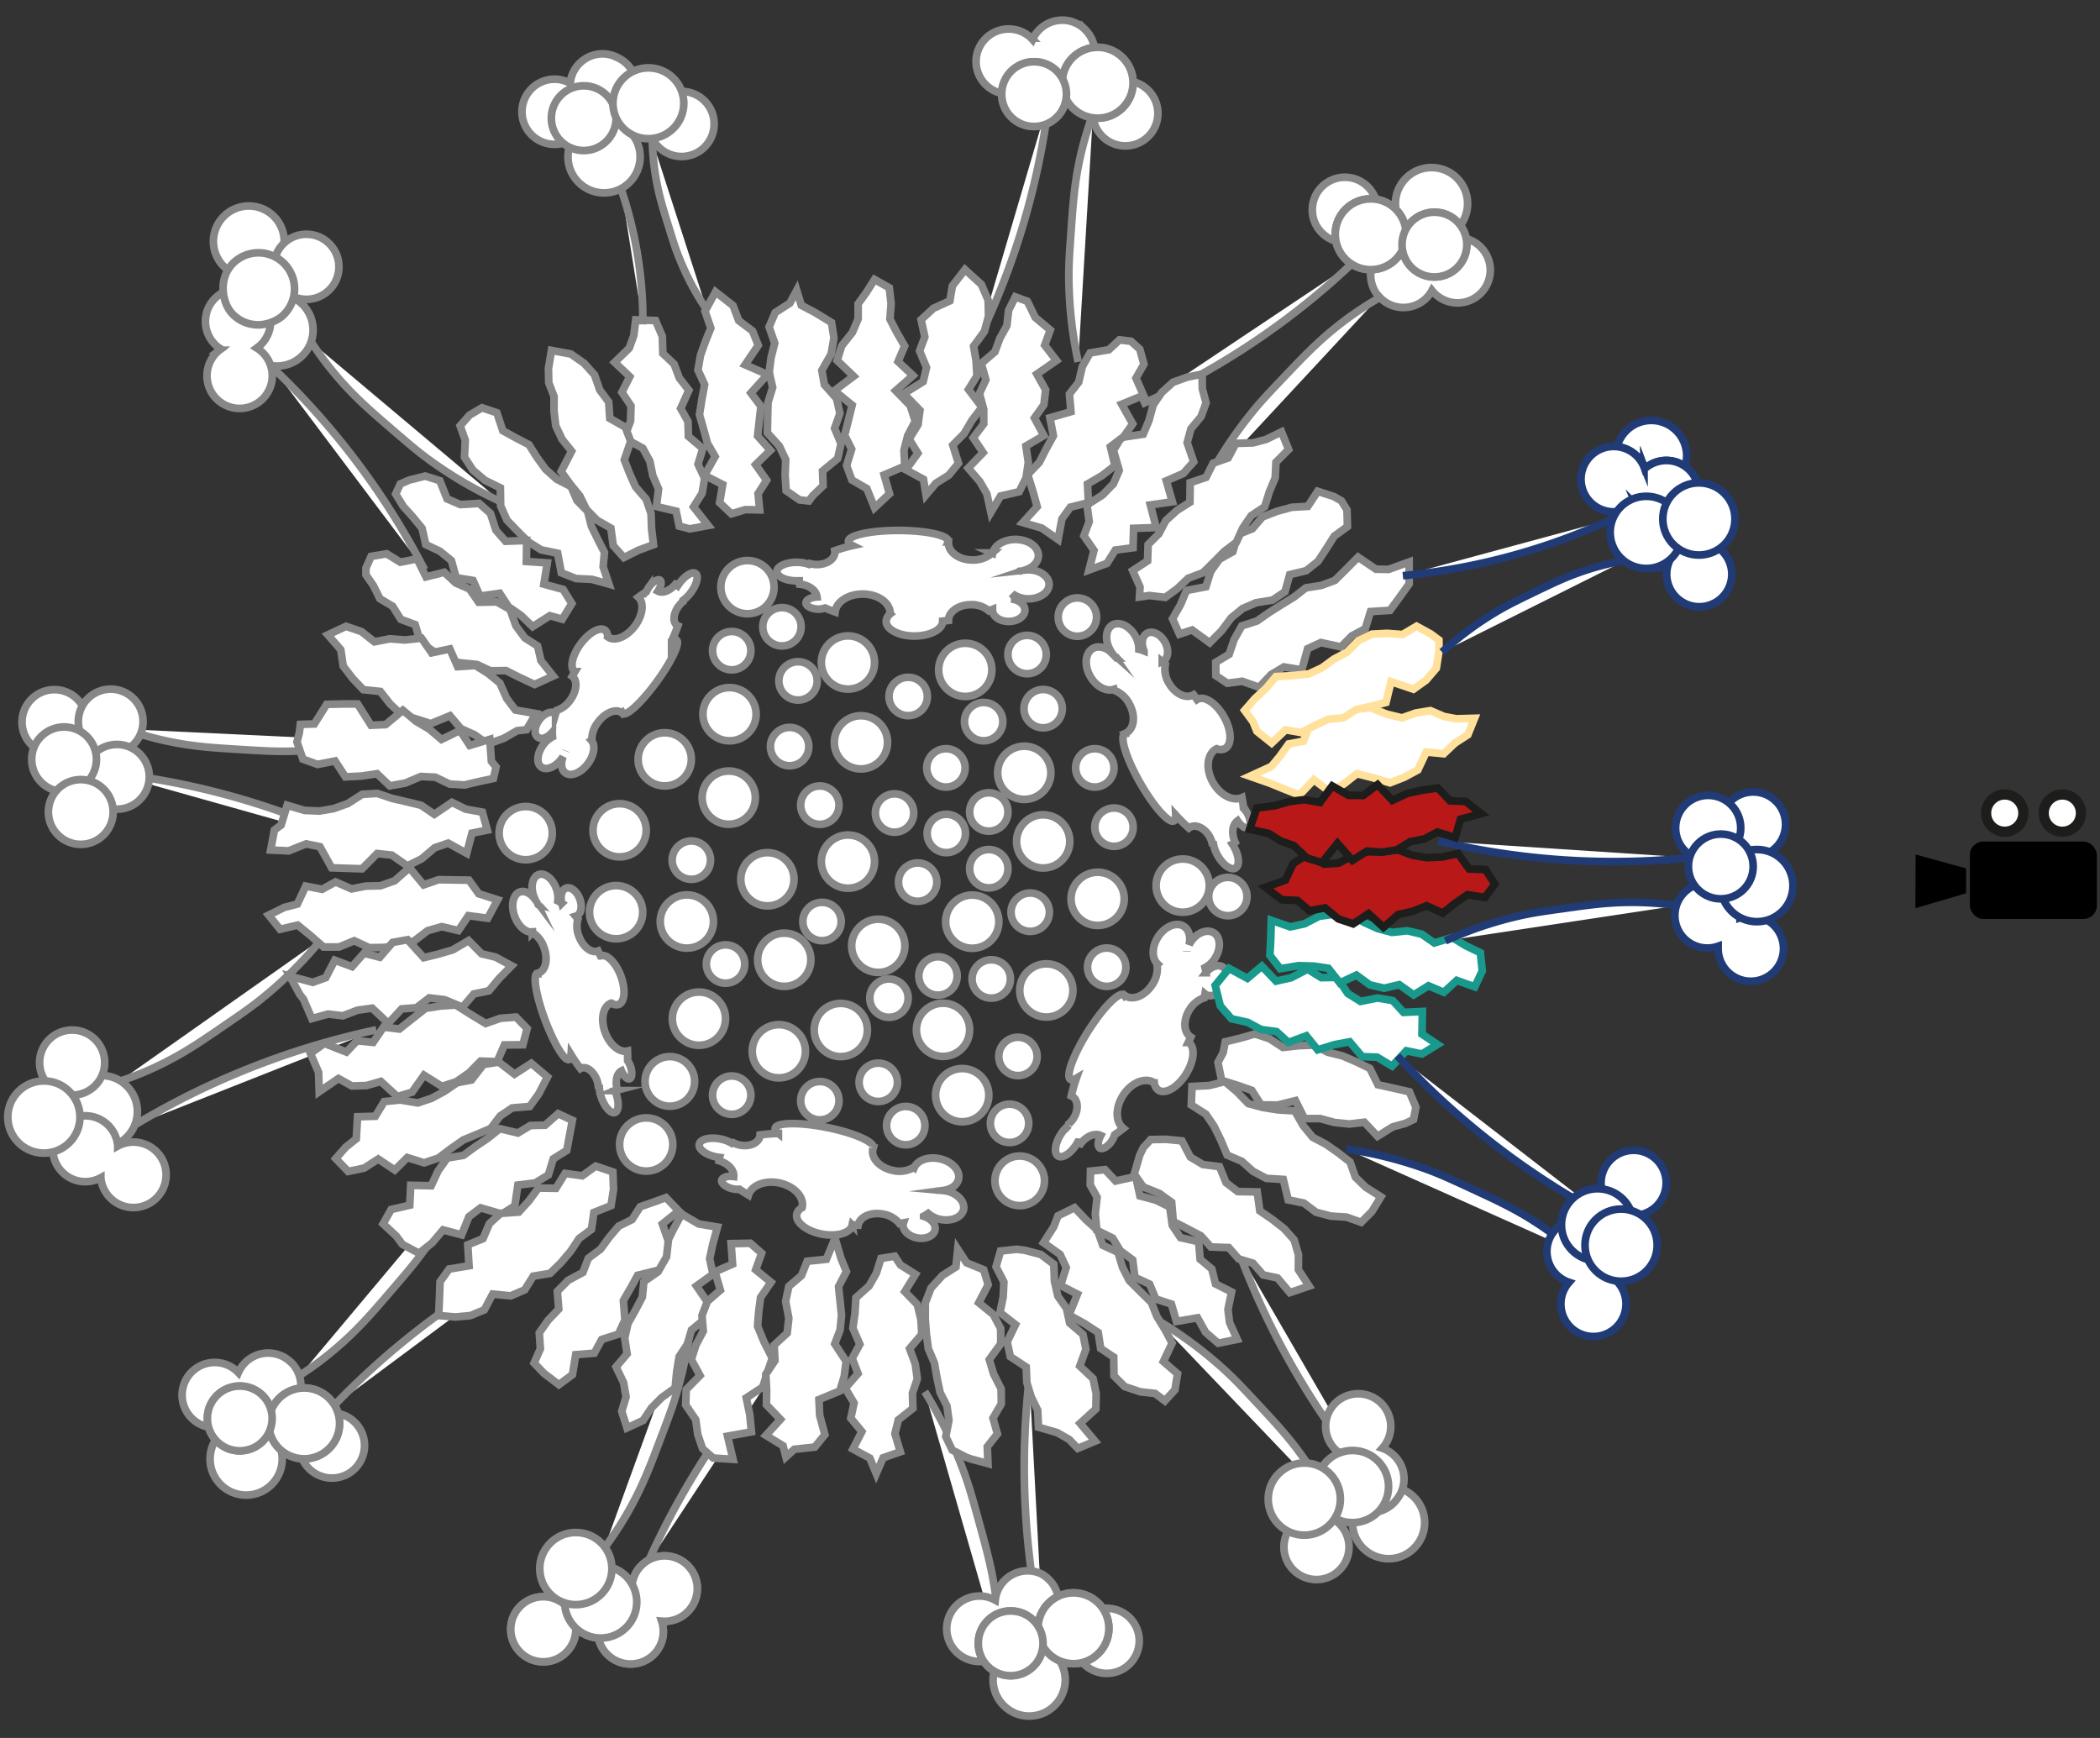 <svg xmlns="http://www.w3.org/2000/svg" viewBox="0 0 822.05 680.31"><rect x="0" y="0" width="822.05" height="680.31" fill="#333333" stroke="none"/><defs><style>.cls-1,.cls-2,.cls-6,.cls-9{fill:#fff;}.cls-1,.cls-3{stroke:#878787;}.cls-1,.cls-3,.cls-4,.cls-5,.cls-6,.cls-8,.cls-9{stroke-miterlimit:10;}.cls-1,.cls-3,.cls-4,.cls-5,.cls-6,.cls-8{stroke-width:3px;}.cls-3,.cls-4,.cls-5,.cls-8{fill:none;}.cls-4{stroke:#19998b;}.cls-5{stroke:#ffe19c;}.cls-6{stroke:#213b77;}.cls-7{fill:#b91818;}.cls-8,.cls-9{stroke:#1d1d1b;}.cls-9{stroke-width:4px;}</style></defs><title>Visible Parts + Gap</title><g id="Visible_Parts_Gap_Artboard_Layer" data-name="Visible Parts + Gap Artboard/Layer"><path class="cls-1" d="M130.54,550.42q3.63-3.78,7.47-7.52a307.21,307.21,0,0,1,74.45-53.41"/><path class="cls-1" d="M117.47,538.29A133.25,133.25,0,0,0,134,525.63c7.18-6.43,12.22-12.31,19.51-20.8,5.49-6.4,8.25-9.61,11.58-14.11a168.09,168.09,0,0,0,17.65-30.26"/><circle class="cls-1" cx="129.94" cy="565.86" r="12.75" transform="translate(-371.39 273.03) rotate(-46.78)"/><path class="cls-1" d="M113.71,533.11a12.73,12.73,0,0,0-20.41,4.2c-.17-.18-.33-.37-.52-.54a12.77,12.77,0,1,0,3,14.38c.17.18.33.37.52.55a12.75,12.75,0,0,0,17.46-18.59Z"/><circle class="cls-1" cx="96.35" cy="571.12" r="14.13"/><circle class="cls-1" cx="119.06" cy="557.18" r="13.87"/><circle class="cls-1" cx="93.86" cy="555.24" r="12.68"/><circle class="cls-1" cx="119.06" cy="557.18" r="13.87"/><circle class="cls-1" cx="93.86" cy="555.24" r="12.68"/><path class="cls-1" d="M253,613q2.13-4.8,4.45-9.62a307.45,307.45,0,0,1,51.69-75.66"/><path class="cls-1" d="M236.54,606a134.74,134.74,0,0,0,11.16-17.53c4.54-8.51,7.27-15.75,11.22-26.23,3-7.89,4.47-11.85,6.05-17.22a168,168,0,0,0,6.24-34.46"/><circle class="cls-1" cx="212.69" cy="637.8" r="12.75" transform="translate(-429.89 835.59) rotate(-88.67)"/><path class="cls-1" d="M246.63,651.34A12.71,12.71,0,0,0,259,634.59l.75.06A12.81,12.81,0,1,0,248,625.91l-.75-.06a12.75,12.75,0,1,0-.6,25.49Z"/><circle class="cls-1" cx="235.14" cy="627.08" r="14.13"/><circle class="cls-1" cx="212.69" cy="637.8" r="12.75" transform="translate(-429.89 835.59) rotate(-88.67)"/><path class="cls-1" d="M246.63,651.34A12.71,12.71,0,0,0,259,634.59l.75.06A12.81,12.81,0,1,0,248,625.91l-.75-.06a12.75,12.75,0,1,0-.6,25.49Z"/><circle class="cls-1" cx="235.14" cy="627.08" r="14.13"/><circle class="cls-1" cx="225.41" cy="614.01" r="14.13"/><path class="cls-1" d="M408.35,641.24q-1.14-5.12-2.13-10.38a307.12,307.12,0,0,1-3.28-91.57"/><path class="cls-1" d="M391,645.4a140.85,140.85,0,0,0-1.34-21.46c-1.38-9.87-3.5-17.57-6.57-28.71-2.31-8.38-3.47-12.6-5.4-18A171.93,171.93,0,0,0,362,544.74"/><circle class="cls-1" cx="433.23" cy="642.31" r="12.75" transform="translate(-332.74 758.67) rotate(-64.64)"/><path class="cls-1" d="M407.74,616.12a12.73,12.73,0,0,0-18.14,10.26c-.22-.12-.43-.25-.66-.36a12.81,12.81,0,1,0,7.21,12.78c.22.12.44.25.67.36a12.75,12.75,0,0,0,10.92-23Z"/><circle class="cls-1" cx="402.87" cy="657.62" r="14.13"/><circle class="cls-1" cx="420.21" cy="637.38" r="13.87"/><circle class="cls-1" cx="395.63" cy="643.27" r="12.68"/><circle class="cls-1" cx="420.21" cy="637.38" r="13.87"/><circle class="cls-1" cx="395.63" cy="643.27" r="12.68"/><path class="cls-1" d="M52.36,440.61q4.48-2.72,9.17-5.32a307.23,307.23,0,0,1,85.79-32.18"/><path class="cls-1" d="M46.7,423.31A129.55,129.55,0,0,0,65,415.67c8.21-4.19,14.32-8.39,23.15-14.46,6.65-4.56,10-6.86,14.18-10.21a161.73,161.73,0,0,0,23.8-23.67"/><circle class="cls-1" cx="39.66" cy="435.11" r="14.13"/><circle class="cls-1" cx="28.24" cy="415.94" r="12.75" transform="translate(-62.59 9.06) rotate(-8.7)"/><path class="cls-1" d="M20.82,451.72A12.7,12.7,0,0,0,39.47,461c0,.25,0,.5.08.75a12.81,12.81,0,1,0,6.55-13.13c0-.25,0-.5-.08-.76a12.75,12.75,0,1,0-25.2,3.86Z"/><circle class="cls-1" cx="17.18" cy="437.25" r="14.13"/><path class="cls-1" d="M42.68,302.51c3.39.36,6.8.79,10.25,1.28a295.66,295.66,0,0,1,85.17,25.57"/><path class="cls-1" d="M48.85,285.39A129.19,129.19,0,0,0,68,290.62c9,1.74,16.45,2.18,27.14,2.82,8.06.48,12.11.72,17.46.65A161.94,161.94,0,0,0,146,290"/><circle class="cls-1" cx="21.29" cy="282.63" r="12.68"/><circle class="cls-1" cx="43.33" cy="282.43" r="12.68"/><circle class="cls-1" cx="45.77" cy="304.08" r="12.68"/><circle class="cls-1" cx="25.08" cy="297.24" r="12.68"/><circle class="cls-1" cx="31.62" cy="317.84" r="12.68"/><path class="cls-1" d="M536.15,578.64q-3.35-4-6.62-8.28A307.4,307.4,0,0,1,485,490.3"/><path class="cls-1" d="M519.89,586.8a128.88,128.88,0,0,0-10.28-17c-5.36-7.49-10.42-12.91-17.73-20.75-5.5-5.89-8.27-8.86-12.2-12.5a161.73,161.73,0,0,0-26.95-20"/><circle class="cls-1" cx="543.56" cy="596.03" r="14.13"/><circle class="cls-1" cx="515.34" cy="605.52" r="12.75" transform="translate(-279.54 625.55) rotate(-51.04)"/><path class="cls-1" d="M546.79,586.9a12.73,12.73,0,0,0-5.7-20c.16-.18.34-.36.5-.56a12.75,12.75,0,1,0-17.93,1.9,12.56,12.56,0,0,0,3.81,2.11c-.17.18-.35.36-.51.56a12.75,12.75,0,1,0,19.83,16Z"/><circle class="cls-1" cx="529.43" cy="581.9" r="14.13"/><circle class="cls-1" cx="510.57" cy="586.8" r="14.13"/><path class="cls-1" d="M529.17,103.23q-3.72,3.51-7.64,7a296.21,296.21,0,0,1-74.8,48.07"/><path class="cls-1" d="M539.27,116.94a132.37,132.37,0,0,0-16.7,11.5c-7.32,5.92-12.56,11.41-20.12,19.35-5.69,6-8.56,9-12,13.22a166.6,166.6,0,0,0-18.9,28.79"/><circle class="cls-1" cx="526.45" cy="82.14" r="12.75" transform="translate(80.1 373.12) rotate(-41.97)"/><path class="cls-1" d="M539.87,116.13a12.76,12.76,0,0,0,18,1,12.51,12.51,0,0,0,2.68-3.43c.16.2.31.4.48.59a12.8,12.8,0,1,0-1.73-14.58c-.16-.2-.31-.4-.48-.59a12.75,12.75,0,0,0-19,17.06Z"/><circle class="cls-1" cx="560.37" cy="79.71" r="14.13"/><circle class="cls-1" cx="536.56" cy="91.7" r="13.87"/><circle class="cls-1" cx="561.51" cy="95.74" r="12.68"/><circle class="cls-1" cx="536.56" cy="91.7" r="13.87"/><circle class="cls-1" cx="561.51" cy="95.74" r="12.68"/><path class="cls-1" d="M410.8,38.26c-.41,3.38-.87,6.79-1.4,10.23a296.17,296.17,0,0,1-26.57,84.87"/><path class="cls-1" d="M427.84,44.63a130.39,130.39,0,0,0-5.46,19.1c-1.84,9-2.37,16.43-3.13,27.12-.57,8-.86,12.09-.85,17.45a161.74,161.74,0,0,0,3.66,33.37"/><circle class="cls-1" cx="440.53" cy="44.38" r="12.75" transform="translate(103.43 331.43) rotate(-46.17)"/><path class="cls-1" d="M424.65,11.46a12.71,12.71,0,0,0-20.45,4c-.17-.19-.34-.38-.52-.55a12.75,12.75,0,1,0,.37,18,12.57,12.57,0,0,0,2.42-3.61c.17.18.34.37.52.55a12.75,12.75,0,0,0,17.66-18.4Z"/><circle class="cls-1" cx="429.67" cy="32.39" r="13.87"/><circle class="cls-1" cx="404.79" cy="36.84" r="12.68"/><circle class="cls-1" cx="429.67" cy="32.39" r="13.87"/><circle class="cls-1" cx="404.79" cy="36.84" r="12.68"/><polygon class="cls-2" points="327.48 156 328.78 161.82 326.71 167.66 329.21 173.66 327.92 179.5 321.99 184.37 322.21 190.16 318.18 194.01 316.62 196.1 312.95 195.69 307.73 192.05 307.34 185.91 307.57 179.91 305.06 174.6 300.38 169.43 300.5 163.46 300.63 157.55 302.47 151.65 301.09 145.83 301.83 140.02 303.27 134.33 301.06 128 303.45 122.37 309.19 118.67 311.88 113.66 313.67 119.49 319.07 122.34 325.5 126.27 326.45 132.31 325.35 138.6 321.7 145.01 322.7 150.59 327.48 156"/><polygon class="cls-3" points="327.48 156 328.78 161.82 326.71 167.66 329.21 173.66 327.92 179.5 321.99 184.37 322.21 190.16 318.18 194.01 316.62 196.1 312.95 195.69 307.73 192.05 307.34 185.91 307.57 179.91 305.06 174.6 300.38 169.43 300.5 163.46 300.63 157.55 302.47 151.65 301.09 145.83 301.83 140.02 303.27 134.33 301.06 128 303.45 122.37 309.19 118.67 311.88 113.66 313.67 119.49 319.07 122.34 325.5 126.27 326.45 132.31 325.35 138.6 321.7 145.01 322.7 150.59 327.48 156"/><polygon class="cls-2" points="297.86 159.01 297.2 164.88 296.56 170.65 301.55 176.27 295.79 181.9 300.1 187.98 296.75 193.23 297.37 199.59 291.75 199.49 286.31 201.13 281.69 196.77 282.89 189.69 275.8 186.05 279.93 178.72 276.95 173.54 275.41 167.94 273.8 162.3 274.75 156.35 275.83 150.53 273.21 144.87 274.2 139.11 276.17 133.59 278.25 128.43 275.97 121.81 280.1 114.25 286.97 119.64 289.17 125.49 294.58 129.55 296.82 135.18 291.66 142.78 300.45 146.61 293.94 153.83 297.86 159.01"/><polygon class="cls-3" points="297.86 159.01 297.2 164.88 296.56 170.65 301.55 176.27 295.79 181.9 300.1 187.98 296.75 193.23 297.37 199.59 291.75 199.49 286.31 201.13 281.69 196.77 282.89 189.69 275.8 186.05 279.93 178.72 276.95 173.54 275.41 167.94 273.8 162.3 274.75 156.35 275.83 150.53 273.21 144.87 274.2 139.11 276.17 133.59 278.25 128.43 275.97 121.81 280.1 114.25 286.97 119.64 289.17 125.49 294.58 129.55 296.82 135.18 291.66 142.78 300.45 146.61 293.94 153.83 297.86 159.01"/><polygon class="cls-2" points="269.31 164.99 269.48 170.81 275.13 175.56 273.24 181.71 275.82 187.25 274.85 193.07 271.48 198.41 277.22 205.7 269.97 207.02 265.9 205.96 264.66 200.09 256.96 198.28 257.79 191.39 255.54 186.18 254.4 180.55 251.63 175.46 244.31 171.44 246.84 164.8 247 158.9 243.45 153.56 246.52 147.46 240.62 141.82 246.31 136.29 248.09 131.38 248.86 125.2 256.61 125.47 259.27 131.66 259.47 138.36 263.88 142.53 265.91 147.96 269.66 152.79 266.45 159.88 269.31 164.99"/><polygon class="cls-3" points="269.31 164.99 269.48 170.81 275.13 175.56 273.24 181.71 275.82 187.25 274.85 193.07 271.48 198.41 277.22 205.7 269.97 207.02 265.9 205.96 264.66 200.09 256.96 198.28 257.79 191.39 255.54 186.18 254.4 180.55 251.63 175.46 244.31 171.44 246.84 164.8 247 158.9 243.45 153.56 246.52 147.46 240.62 141.82 246.31 136.29 248.09 131.38 248.86 125.2 256.61 125.47 259.27 131.66 259.47 138.36 263.88 142.53 265.91 147.96 269.66 152.79 266.45 159.88 269.31 164.99"/><polygon class="cls-2" points="246.88 172.75 244.38 180.04 246.45 185.33 248.77 190.56 252.96 195.42 254.85 201.04 255.06 206.97 255.8 213.21 249.88 215.41 244.21 218.25 240.05 213.57 239.13 206.76 233.72 203.65 229.54 199.39 226.97 194.13 223.19 189.47 219.66 184.58 223.77 176.62 220.01 171.93 217.55 166.68 216.87 160.93 216.88 155.19 214.81 149.8 214.69 144.24 215.88 137.17 223.43 138.57 228.67 142.21 232.73 146.76 234.76 152.63 238.27 157.35 238.71 163.77 244.79 167.22 246.88 172.75"/><polygon class="cls-3" points="246.88 172.75 244.38 180.04 246.45 185.33 248.77 190.56 252.96 195.42 254.85 201.04 255.06 206.97 255.8 213.21 249.88 215.41 244.21 218.25 240.05 213.57 239.13 206.76 233.72 203.65 229.54 199.39 226.97 194.13 223.19 189.47 219.66 184.58 223.77 176.62 220.01 171.93 217.55 166.68 216.87 160.93 216.88 155.19 214.81 149.8 214.69 144.24 215.88 137.17 223.43 138.57 228.67 142.21 232.73 146.76 234.76 152.63 238.27 157.35 238.71 163.77 244.79 167.22 246.88 172.75"/><polygon class="cls-2" points="217.89 187.55 223.53 190.47 225.89 195.93 230.03 200.15 231.51 206 234.01 211.14 236.62 216.23 236.09 221.85 238.36 228.64 231.66 226.78 225.43 226.47 219.72 224.21 218.3 216.58 211.8 215.22 206.71 212.03 202.54 207.84 198.43 203.59 195.98 198.02 195.87 190.97 189.88 188.04 185.11 184.02 181.81 178.95 182.13 172.37 180.12 166.68 183.83 162.46 188.69 159.62 194.5 161.59 196.82 168.59 201.81 171.34 207.06 174.06 210.2 179.05 213.59 183.7 217.89 187.55"/><polygon class="cls-3" points="217.89 187.55 223.53 190.47 225.89 195.93 230.03 200.15 231.51 206 234.01 211.14 236.62 216.23 236.09 221.85 238.36 228.64 231.66 226.78 225.43 226.47 219.72 224.21 218.3 216.58 211.8 215.22 206.71 212.03 202.54 207.84 198.43 203.59 195.98 198.02 195.87 190.97 189.88 188.04 185.11 184.02 181.81 178.95 182.13 172.37 180.12 166.68 183.83 162.46 188.69 159.62 194.5 161.59 196.82 168.59 201.81 171.34 207.06 174.06 210.2 179.05 213.59 183.7 217.89 187.55"/><polygon class="cls-2" points="194.12 207.54 197.92 211.87 206.18 211.58 206.06 219.79 214.24 220.35 212.91 228.68 220.44 230.72 223.86 236.25 220.1 242.38 215.25 241.02 208.51 245.29 203.87 240.84 199.07 237.52 195.6 232.23 187.9 233.34 185.18 227.22 178.57 226.15 176.7 219.44 172.25 215.81 166.67 213.16 165.21 206.78 161.64 202.42 157.84 198.19 154.89 193.37 156.71 189.42 160.21 187.91 166.44 186.35 172.17 188.16 174.99 195.26 180.23 197.51 187.54 197.04 191.97 200.95 194.12 207.54"/><polygon class="cls-3" points="194.12 207.54 197.92 211.87 206.18 211.58 206.06 219.79 214.24 220.35 212.91 228.68 220.44 230.72 223.86 236.25 220.1 242.38 215.25 241.02 208.51 245.29 203.87 240.84 199.07 237.52 195.6 232.23 187.9 233.34 185.18 227.22 178.57 226.15 176.7 219.44 172.25 215.81 166.67 213.16 165.21 206.78 161.64 202.42 157.84 198.19 154.89 193.37 156.71 189.42 160.21 187.91 166.44 186.35 172.17 188.16 174.99 195.26 180.23 197.51 187.54 197.04 191.97 200.95 194.12 207.54"/><polygon class="cls-2" points="183.76 230.54 187.38 235.74 194.45 235.6 199.65 238.54 201.97 245.01 205.44 249.69 210.44 252.87 211.74 258.56 216.53 264.63 209.26 267.94 203.31 265.14 198.05 262.5 192 262.58 186.73 260.11 180.6 259.51 174.51 258.45 169.68 254.92 164.72 251.69 162.5 244.5 156.9 242.44 153.69 237.31 148.71 234.36 146.14 229.19 143.24 224.99 143.26 222.33 145.28 217.78 151.36 216.78 156.68 220.06 163.26 218.77 166.77 225.81 173.92 224.02 178.38 228.2 183.76 230.54"/><polygon class="cls-3" points="183.76 230.54 187.38 235.74 194.45 235.6 199.65 238.54 201.97 245.01 205.44 249.69 210.44 252.87 211.74 258.56 216.53 264.63 209.26 267.94 203.31 265.14 198.05 262.5 192 262.58 186.73 260.11 180.6 259.51 174.51 258.45 169.68 254.92 164.72 251.69 162.5 244.5 156.9 242.44 153.69 237.31 148.71 234.36 146.14 229.19 143.24 224.99 143.26 222.33 145.28 217.78 151.36 216.78 156.68 220.06 163.26 218.77 166.77 225.81 173.92 224.02 178.38 228.2 183.76 230.54"/><polygon class="cls-2" points="176.08 254.03 179.15 260.96 186.06 260.49 191.08 263.62 195.67 267.38 198.34 273.4 201.76 277.93 209.79 279.34 206.12 285.63 202.46 286.02 197.25 288.99 190.96 291.28 185.74 287.6 180.4 285.21 176.13 280.17 168.65 283.27 163 281.44 157.2 279.77 152.74 275.59 148.88 270.67 142.22 269.97 138.03 265.57 134.35 260.74 133.4 254.32 128.34 248.51 135.45 245.17 141.49 247.23 146.57 251.23 152.61 250.05 158.5 250.51 164.98 249.8 168.97 255.53 176.08 254.03"/><polygon class="cls-3" points="176.08 254.03 179.15 260.96 186.06 260.49 191.08 263.62 195.67 267.38 198.34 273.4 201.76 277.93 209.79 279.34 206.12 285.63 202.46 286.02 197.25 288.99 190.96 291.28 185.74 287.6 180.4 285.21 176.13 280.17 168.65 283.27 163 281.44 157.2 279.77 152.74 275.59 148.88 270.67 142.22 269.97 138.03 265.57 134.35 260.74 133.4 254.32 128.34 248.51 135.45 245.17 141.49 247.23 146.57 251.23 152.61 250.05 158.5 250.51 164.98 249.8 168.97 255.53 176.08 254.03"/><polygon class="cls-2" points="157.7 278.04 162.86 282.35 168.07 285.43 172.83 289.45 180.06 285.94 183.89 291.78 191.73 289.41 192.36 298.01 194.19 300.22 193.15 304.73 187.51 305.93 181.87 307.27 176.06 306.93 170.41 304.23 164.76 303.95 158.68 306.52 152.59 307.62 147.58 302.87 141.42 303.79 135.21 304.1 131.16 297.88 124.32 299.23 118.56 297.15 116.25 290.39 117.16 286.91 117.58 283.56 123.05 283.38 127.87 275.71 133.96 275.57 139.98 275.57 145.24 283.89 150.96 283.64 157.7 278.04"/><polygon class="cls-3" points="157.7 278.04 162.86 282.35 168.07 285.43 172.83 289.45 180.06 285.94 183.89 291.78 191.73 289.41 192.36 298.01 194.19 300.22 193.15 304.73 187.51 305.93 181.87 307.27 176.06 306.93 170.41 304.23 164.76 303.95 158.68 306.52 152.59 307.62 147.58 302.87 141.42 303.79 135.21 304.1 131.16 297.88 124.32 299.23 118.56 297.15 116.25 290.39 117.16 286.91 117.58 283.56 123.05 283.38 127.87 275.71 133.96 275.57 139.98 275.57 145.24 283.89 150.96 283.64 157.7 278.04"/><polygon class="cls-2" points="147.66 310.57 153.48 312.53 159.21 313.86 164.86 315.23 170.02 318.76 176.93 314.08 182.33 316.75 188.82 317.91 190.75 324.92 184.75 326.13 182.69 334.02 175.43 330.04 170.17 331.85 165.06 336.18 159.46 338.96 153.39 334.73 147.66 334.11 141.74 340.08 135.8 339.9 129.82 339.7 125.24 331.43 119.82 330.33 113.01 333.06 105.95 332.73 107.4 324.92 110.05 322.95 112.41 315.21 119.23 317.24 125.07 317.47 130.64 316.52 136.17 314.53 141.78 310.93 147.66 310.57"/><polygon class="cls-3" points="147.66 310.57 153.48 312.53 159.21 313.86 164.86 315.23 170.02 318.76 176.93 314.08 182.33 316.75 188.82 317.91 190.75 324.92 184.75 326.13 182.69 334.02 175.43 330.04 170.17 331.85 165.06 336.18 159.46 338.96 153.39 334.73 147.66 334.11 141.74 340.08 135.8 339.9 129.82 339.7 125.24 331.43 119.82 330.33 113.01 333.06 105.95 332.73 107.4 324.92 110.05 322.95 112.41 315.21 119.23 317.24 125.07 317.47 130.64 316.52 136.17 314.53 141.78 310.93 147.66 310.57"/><polygon class="cls-2" points="148.88 346.74 154.5 344.76 160.29 339.66 165.84 346.37 171.73 344.35 177.55 344.45 183.58 344.53 187.41 349.86 194.79 352.21 190.93 359.43 183.36 358.44 179.43 364.26 172.9 362.72 167.37 364.32 162.14 368.32 156.38 369.95 150.5 370.86 144.56 370.97 138.66 368.25 132.67 370.71 126.65 370.69 121.36 366.07 116.53 362.13 109.62 363.74 105.17 358.22 111.31 355.19 116.4 353.88 119.69 346.86 126.1 348.11 131.35 345.22 137.63 347.95 143.2 346.85 148.88 346.74"/><polygon class="cls-3" points="148.88 346.74 154.5 344.76 160.29 339.66 165.84 346.37 171.73 344.35 177.55 344.45 183.58 344.53 187.41 349.86 194.79 352.21 190.93 359.43 183.36 358.44 179.43 364.26 172.9 362.72 167.37 364.32 162.14 368.32 156.38 369.95 150.5 370.86 144.56 370.97 138.66 368.25 132.67 370.71 126.65 370.69 121.36 366.07 116.53 362.13 109.62 363.74 105.17 358.22 111.31 355.19 116.4 353.88 119.69 346.86 126.1 348.11 131.35 345.22 137.63 347.95 143.2 346.85 148.88 346.74"/><polygon class="cls-2" points="153.68 368.91 159.53 367.85 165.88 374.88 171.49 373.5 177.22 371.83 183.43 368.19 188.52 373.35 194.01 374.66 200.28 378.04 195.28 383.13 191.38 387.84 185.46 389.08 181.07 394.25 174.09 391.35 168.06 390.61 163 394.47 157.23 394.92 152 400.59 145.7 394.65 140.03 395.41 134.23 397.62 128.46 396.94 122.08 398.72 118.79 391.1 117.41 389.37 113.44 382.1 122.41 384.53 127.51 382.71 131.06 375.87 137.82 378.39 142.46 373.13 148.68 374.71 153.68 368.91"/><polygon class="cls-3" points="153.68 368.91 159.53 367.85 165.88 374.88 171.49 373.5 177.22 371.83 183.43 368.19 188.52 373.35 194.01 374.66 200.28 378.04 195.28 383.13 191.38 387.84 185.46 389.08 181.07 394.25 174.09 391.35 168.06 390.61 163 394.47 157.23 394.92 152 400.59 145.7 394.65 140.03 395.41 134.23 397.62 128.46 396.94 122.08 398.72 118.79 391.1 117.41 389.37 113.44 382.1 122.41 384.53 127.51 382.71 131.06 375.87 137.82 378.39 142.46 373.13 148.68 374.71 153.68 368.91"/><polygon class="cls-2" points="161.34 398.84 166.56 394.72 172.46 393.79 178.43 393.4 184.53 397.26 190.13 400.63 195.89 398.6 202 398.14 206.35 402.61 204.7 408.96 197.44 409.04 194.62 415.59 188.15 415.36 183.68 419.91 178.61 423.43 172.96 425.25 165.97 420.87 161.32 427.52 155.56 429.25 149.08 423.32 143.46 424.93 137.74 425.1 132.49 422.18 124.95 427.34 124.71 419.76 121.51 412.36 126.97 408.44 135.59 411.81 139.77 407.42 146.05 408.04 150.13 402.07 156.32 402.8 161.34 398.84"/><polygon class="cls-3" points="161.34 398.84 166.56 394.72 172.46 393.79 178.43 393.4 184.53 397.26 190.13 400.63 195.89 398.6 202 398.14 206.35 402.61 204.7 408.96 197.44 409.04 194.62 415.59 188.15 415.36 183.68 419.91 178.61 423.43 172.96 425.25 165.97 420.87 161.32 427.52 155.56 429.25 149.08 423.32 143.46 424.93 137.74 425.1 132.49 422.18 124.95 427.34 124.71 419.76 121.51 412.36 126.97 408.44 135.59 411.81 139.77 407.42 146.05 408.04 150.13 402.07 156.32 402.8 161.34 398.84"/><polygon class="cls-2" points="168.93 429.92 173.99 427.2 178.92 423.83 184.57 422.73 189.26 416.68 195.24 415.74 201.41 420.47 207.96 416.23 214.32 421.58 210.86 428.25 207.35 433.12 200.48 433.7 195.83 436.82 192.06 441.73 186.73 444 181.39 446.2 176.52 449.61 171.62 453.3 166.03 455.18 159.44 453.12 154.53 458 148.05 453.7 142.58 457.23 136.28 458.55 131.43 453.51 135.37 449.02 139.47 445.76 139.97 437.14 146.93 436.94 150.41 431.2 156.7 430.58 163.54 431.73 168.93 429.92"/><polygon class="cls-3" points="168.93 429.92 173.99 427.2 178.92 423.83 184.57 422.73 189.26 416.68 195.24 415.74 201.41 420.47 207.96 416.23 214.32 421.58 210.86 428.25 207.35 433.12 200.48 433.7 195.83 436.82 192.06 441.73 186.73 444 181.39 446.2 176.52 449.61 171.62 453.3 166.03 455.18 159.44 453.12 154.53 458 148.05 453.7 142.58 457.23 136.28 458.55 131.43 453.51 135.37 449.02 139.47 445.76 139.97 437.14 146.93 436.94 150.41 431.2 156.7 430.58 163.54 431.73 168.93 429.92"/><polygon class="cls-2" points="181.43 452.25 186.13 448.81 190.97 445.56 195.64 441.82 202.74 443.5 207.66 440.55 213.36 440.46 218.48 435.95 224.06 438.55 222.99 444.22 221.86 450.33 216.59 453.6 214.66 459.91 209.52 463.05 202.74 463.89 201.52 472.01 196.52 475.23 188.13 472.81 183.56 476.26 180.69 483.37 173.44 481.45 169.18 486.49 164.03 490.58 157.54 487.11 155.11 483.83 149.96 479.04 153.13 473.44 160.39 471.77 160.78 463.99 168.8 464.15 171.49 458.34 175.06 453.3 181.43 452.25"/><polygon class="cls-3" points="181.43 452.25 186.13 448.81 190.97 445.56 195.64 441.82 202.74 443.5 207.66 440.55 213.36 440.46 218.48 435.95 224.06 438.55 222.99 444.22 221.86 450.33 216.59 453.6 214.66 459.91 209.52 463.05 202.74 463.89 201.52 472.01 196.52 475.23 188.13 472.81 183.56 476.26 180.69 483.37 173.44 481.45 169.18 486.49 164.03 490.58 157.54 487.11 155.11 483.83 149.96 479.04 153.13 473.44 160.39 471.77 160.78 463.99 168.8 464.15 171.49 458.34 175.06 453.3 181.43 452.25"/><polygon class="cls-2" points="248.73 512.89 251.44 507.72 252.04 501.67 257.52 497.87 260.19 492.86 260.97 486.58 263.62 481.18 266.85 475.22 273.51 479.11 280.85 480.33 279.04 486.94 277.79 492.72 279.11 498.76 272.64 503.4 277.49 510.49 276.02 516.22 270.69 520.61 269.06 526.16 265.85 531.05 264.9 536.98 264.27 543.31 259.08 547.01 255 551.13 251.72 556.04 245.44 558.93 243.38 552.46 245.08 546.79 244.11 541.25 241.16 535.06 245.48 529.96 244.54 523.78 245.82 518.07 248.73 512.89"/><polygon class="cls-3" points="248.73 512.89 251.44 507.72 252.04 501.67 257.52 497.87 260.19 492.86 260.97 486.58 263.62 481.18 266.85 475.22 273.51 479.11 280.85 480.33 279.04 486.94 277.79 492.72 279.11 498.76 272.64 503.4 277.49 510.49 276.02 516.22 270.69 520.61 269.06 526.16 265.85 531.05 264.9 536.98 264.27 543.31 259.08 547.01 255 551.13 251.72 556.04 245.44 558.93 243.38 552.46 245.08 546.79 244.11 541.25 241.16 535.06 245.48 529.96 244.54 523.78 245.82 518.07 248.73 512.89"/><polygon class="cls-2" points="228.18 498.08 230.31 492.53 235.09 488.98 238.47 484.35 242.17 479.98 247.43 477.38 250.61 472.37 255.78 470.58 260.68 468.79 265.69 473.99 259.29 479.11 261.6 485.8 260.92 491.98 257.92 497.16 249.62 499.2 246.87 504.16 244.02 509.1 244.63 516.7 242.08 522.23 235.53 524.35 232.65 529.69 225.37 530.28 224.08 538.11 218.77 542.02 212.87 537.52 209.06 533.53 211.53 527.97 211.1 521.73 214.55 516.8 218.73 512.43 218.17 505.48 222.41 501.18 228.18 498.08"/><polygon class="cls-3" points="228.18 498.08 230.31 492.53 235.09 488.98 238.47 484.35 242.17 479.98 247.43 477.38 250.61 472.37 255.78 470.58 260.68 468.79 265.69 473.99 259.29 479.11 261.6 485.8 260.92 491.98 257.92 497.16 249.62 499.2 246.87 504.16 244.02 509.1 244.63 516.7 242.08 522.23 235.53 524.35 232.65 529.69 225.37 530.28 224.08 538.11 218.77 542.02 212.87 537.52 209.06 533.53 211.53 527.97 211.1 521.73 214.55 516.8 218.73 512.43 218.17 505.48 222.41 501.18 228.18 498.08"/><polygon class="cls-2" points="195.98 474.96 203.06 474.47 207.04 470.09 210.76 465.06 217.61 465.16 221.22 459.32 227.93 460.25 233.19 456.47 239.91 458.76 240.17 465.61 239.18 471.94 232.48 474.62 231.52 481.23 226.69 484.79 223.4 489.77 219.56 494.3 215.33 498.45 208.74 499.55 205.41 504.89 199.93 507.25 192.86 506.57 189.58 512.73 184.15 514.98 178.26 515.53 171.71 514.95 172.02 508.3 172.26 501.72 175.82 496.76 183.6 495.48 183.11 487.27 189.06 484.87 191.59 478.96 195.98 474.96"/><polygon class="cls-3" points="195.98 474.96 203.06 474.47 207.04 470.09 210.76 465.06 217.61 465.16 221.22 459.32 227.93 460.25 233.19 456.47 239.91 458.76 240.17 465.61 239.18 471.94 232.48 474.62 231.52 481.23 226.69 484.79 223.4 489.77 219.56 494.3 215.33 498.45 208.74 499.55 205.41 504.89 199.93 507.25 192.86 506.57 189.58 512.73 184.15 514.98 178.26 515.53 171.71 514.95 172.02 508.3 172.26 501.72 175.82 496.76 183.6 495.48 183.11 487.27 189.06 484.87 191.59 478.96 195.98 474.96"/><polygon class="cls-2" points="272.43 526.47 275.3 521.07 274.8 514.94 276.91 509.41 281.99 505.01 279.87 497.82 286.76 494.82 286.2 486.81 293.73 486.67 298.15 490.57 295.82 497.04 301.8 501.93 297.72 507.89 296.99 513.51 296.55 519.14 299.03 525.18 302.31 531.63 300.38 537.31 298.57 542.97 292.13 547.2 293.49 553.74 294.15 560.49 284.81 562.18 286.94 571.24 279.2 570.74 275.02 567.06 273.14 561.53 272.35 555.74 268.42 549.97 268.62 543.95 274.01 538.43 270.62 532.17 272.43 526.47"/><polygon class="cls-3" points="272.43 526.47 275.3 521.07 274.8 514.94 276.91 509.41 281.99 505.01 279.87 497.82 286.76 494.82 286.2 486.81 293.73 486.67 298.15 490.57 295.82 497.04 301.8 501.93 297.72 507.89 296.99 513.51 296.55 519.14 299.03 525.18 302.31 531.63 300.38 537.31 298.57 542.97 292.13 547.2 293.49 553.74 294.15 560.49 284.81 562.18 286.94 571.24 279.2 570.74 275.02 567.06 273.14 561.53 272.35 555.74 268.42 549.97 268.62 543.95 274.01 538.43 270.62 532.17 272.43 526.47"/><polygon class="cls-2" points="303.03 526.54 308.14 521.82 308.79 516.02 307.54 509.44 308.79 503.52 313.75 499.29 315.96 493.71 323.49 492.92 326.88 484.68 329.17 492.45 331.33 497.75 328.25 503.65 328.84 509.21 329.42 514.92 328.85 520.61 326.77 526.05 331.23 532.88 330.46 538.79 328.75 544.48 320.58 547.85 320.86 554.06 322.91 561.58 318.94 566.45 310.95 567.31 307.65 570.29 306.52 565.94 299.84 561.87 305.5 555.61 300.03 549.88 300.1 543.96 299.77 537.96 303.36 532.59 303.03 526.54"/><polygon class="cls-3" points="303.03 526.54 308.14 521.82 308.79 516.02 307.54 509.44 308.79 503.52 313.75 499.29 315.96 493.71 323.49 492.92 326.88 484.68 329.17 492.45 331.33 497.75 328.25 503.65 328.84 509.21 329.42 514.92 328.85 520.61 326.77 526.05 331.23 532.88 330.46 538.79 328.75 544.48 320.58 547.85 320.86 554.06 322.91 561.58 318.94 566.45 310.95 567.31 307.65 570.29 306.52 565.94 299.84 561.87 305.5 555.61 300.03 549.88 300.1 543.96 299.77 537.96 303.36 532.59 303.03 526.54"/><polygon class="cls-2" points="333.59 531.72 336.58 526.2 333.85 519.92 334.68 514.05 335.05 507.99 340.2 503.39 343.07 498.35 344.86 492.59 350.23 491.73 352.49 495.16 358.36 498.82 354.19 505.6 359.08 510.65 360.48 516.4 360.86 522.26 356.06 527.92 358.26 533.81 359.08 539.74 357.18 545.34 357.35 551.3 351.65 555.81 350.32 561.22 352.43 568.3 345.7 570.64 343.01 576.82 340.5 570.78 333.88 567.21 337.38 560.39 333.05 555.15 334.32 549.2 330.86 543.39 335.87 537.67 333.59 531.72"/><polygon class="cls-3" points="333.59 531.72 336.58 526.2 333.85 519.92 334.68 514.05 335.05 507.99 340.2 503.39 343.07 498.35 344.86 492.59 350.23 491.73 352.49 495.16 358.36 498.82 354.19 505.6 359.08 510.65 360.48 516.4 360.86 522.26 356.06 527.92 358.26 533.81 359.08 539.74 357.18 545.34 357.35 551.3 351.65 555.81 350.32 561.22 352.43 568.3 345.7 570.64 343.01 576.82 340.5 570.78 333.88 567.21 337.38 560.39 333.05 555.15 334.32 549.2 330.86 543.39 335.87 537.67 333.59 531.72"/><polygon class="cls-2" points="365.81 533.64 363.39 527.9 362.61 522 362.18 516.03 362.21 510 364.43 504.23 368.93 499.27 374.2 495.93 374.91 489.01 378.36 494.31 385.07 497.05 386.83 502.87 383.14 509.95 388.81 514.55 391.72 520.03 391.77 525.99 387.25 532.2 388.95 537.85 391.89 543.64 391.97 549.53 388.71 555.1 390.44 561.27 386.47 566.3 386.74 572.91 380.42 571.21 378.38 570.51 372.76 567.62 370.22 562.34 371.46 556 370.69 550.37 367.99 545.04 366.79 539.37 365.81 533.64"/><polygon class="cls-3" points="365.81 533.64 363.39 527.9 362.61 522 362.18 516.03 362.21 510 364.43 504.23 368.93 499.27 374.2 495.93 374.91 489.01 378.36 494.31 385.07 497.05 386.83 502.87 383.14 509.95 388.81 514.55 391.72 520.03 391.77 525.99 387.25 532.2 388.95 537.85 391.89 543.64 391.97 549.53 388.71 555.1 390.44 561.27 386.47 566.3 386.74 572.91 380.42 571.21 378.38 570.51 372.76 567.62 370.22 562.34 371.46 556 370.69 550.37 367.99 545.04 366.79 539.37 365.81 533.64"/><polygon class="cls-2" points="395.49 531.05 394.26 525.26 397.51 518.51 391.45 513.78 392.7 507.67 392.97 501.82 389.9 495.84 391.68 489.7 398.05 489.01 401.09 489.4 407.43 491.06 412.52 494.88 412.76 501.56 414.09 507.34 417.48 512.17 418.73 517.89 423.93 522.35 425.09 528.16 422.68 534.73 427.89 539.65 429.1 545.5 428.97 551.53 422.82 557.15 428.65 564.14 421.9 566.97 418.55 563.48 413.82 560.78 406.51 558.67 406.2 552.01 403.65 546.78 401.95 541.19 401.71 535.13 395.49 531.05"/><polygon class="cls-3" points="395.49 531.05 394.26 525.26 397.51 518.51 391.45 513.78 392.7 507.67 392.97 501.82 389.9 495.84 391.68 489.7 398.05 489.01 401.09 489.4 407.43 491.06 412.52 494.88 412.76 501.56 414.09 507.34 417.48 512.17 418.73 517.89 423.93 522.35 425.09 528.16 422.68 534.73 427.89 539.65 429.1 545.5 428.97 551.53 422.82 557.15 428.65 564.14 421.9 566.97 418.55 563.48 413.82 560.78 406.51 558.67 406.2 552.01 403.65 546.78 401.95 541.19 401.71 535.13 395.49 531.05"/><polygon class="cls-2" points="424.53 518.11 418.46 514.75 421.76 506.59 415.15 503.21 417.38 496.17 414.98 491.04 408.5 486.44 412.46 480.28 414.16 475.93 420.6 472.74 425.12 477.49 429.57 481.49 431.69 487.46 437.62 490.18 439.42 496.1 442.07 501.3 446.31 505.53 450.69 509.82 452.87 515.33 456.01 520.42 458.84 525.74 455.41 532.97 460.95 537.76 459.93 544.03 455.98 548.36 452.19 545.47 446.36 544.81 440.28 542.79 436.07 538.59 435.96 531.23 430.85 527.84 429.89 521.59 424.53 518.11"/><polygon class="cls-3" points="424.53 518.11 418.46 514.75 421.76 506.59 415.15 503.21 417.38 496.17 414.98 491.04 408.5 486.44 412.46 480.28 414.16 475.93 420.6 472.74 425.12 477.49 429.57 481.49 431.69 487.46 437.62 490.18 439.42 496.1 442.07 501.3 446.31 505.53 450.69 509.82 452.87 515.33 456.01 520.42 458.84 525.74 455.41 532.97 460.95 537.76 459.93 544.03 455.98 548.36 452.19 545.47 446.36 544.81 440.28 542.79 436.07 538.59 435.96 531.23 430.85 527.84 429.89 521.59 424.53 518.11"/><polygon class="cls-2" points="444.26 500.02 443.39 493.16 438.56 489.6 435.55 484.64 429.34 481.59 428.75 475.15 429.46 468.66 426.76 463.81 426.89 458.42 432.55 457.84 436.72 462.29 444.58 460.53 446.24 468.13 452.39 469.76 457.89 472.47 458.9 479.64 462.1 484.46 469.2 486.06 469.8 492.92 474.37 496.73 475.82 502.57 482.11 505.73 480.69 512.59 481.32 517.7 484.31 524.26 476.88 525.79 471.95 521.55 468.77 515.85 460.53 517.26 458.55 510.48 452.44 508.49 450.03 502.67 444.26 500.02"/><polygon class="cls-3" points="444.26 500.02 443.39 493.16 438.56 489.6 435.55 484.64 429.34 481.59 428.75 475.15 429.46 468.66 426.76 463.81 426.89 458.42 432.55 457.84 436.72 462.29 444.58 460.53 446.24 468.13 452.39 469.76 457.89 472.47 458.9 479.64 462.1 484.46 469.2 486.06 469.8 492.92 474.37 496.73 475.82 502.57 482.11 505.73 480.69 512.59 481.32 517.7 484.31 524.26 476.88 525.79 471.95 521.55 468.77 515.85 460.53 517.26 458.55 510.48 452.44 508.49 450.03 502.67 444.26 500.02"/><polygon class="cls-2" points="470.06 483.73 464.75 480.95 459.29 478.15 458.65 470.64 453.89 467.18 447.55 464.62 444 459.59 446.12 452.27 447.57 449.22 450.43 446.08 456.43 445.97 462.67 446.59 465.99 452.93 470.91 455.86 477.37 456.67 479.94 462.95 484.52 466.43 492.13 466.57 493.16 473.99 498 477.31 502.68 480.95 506.6 485.35 508.29 491.18 508.25 497 512.44 503.43 504.89 505.98 500.08 500.25 494.47 499.06 490.47 494.48 484.87 492.78 480.99 488.36 474 488.12 470.06 483.73"/><polygon class="cls-3" points="470.06 483.73 464.75 480.95 459.29 478.15 458.65 470.64 453.89 467.18 447.55 464.62 444 459.59 446.12 452.27 447.57 449.22 450.43 446.08 456.43 445.97 462.67 446.59 465.99 452.93 470.91 455.86 477.37 456.67 479.94 462.95 484.52 466.43 492.13 466.57 493.16 473.99 498 477.31 502.68 480.95 506.6 485.35 508.29 491.18 508.25 497 512.44 503.43 504.89 505.98 500.08 500.25 494.47 499.06 490.47 494.48 484.87 492.78 480.99 488.36 474 488.12 470.06 483.73"/><polygon class="cls-2" points="495.68 461.26 490.47 458.48 486.08 454.57 480.37 452.15 477.87 446.22 475.22 440.81 472.03 436.14 466.32 432.51 466.62 425.28 473.31 424.93 479.47 423.36 484.33 427.5 488.62 431.97 494.17 433.48 500.21 434.44 506.83 434.85 510.08 440.56 513.86 445.19 519.06 447.91 523.84 451.26 528.48 454.85 530.56 460.78 534.65 464.76 540.57 468.48 537.03 474.25 532.84 478.46 527.04 476.42 520.98 476.04 515.17 474.51 510.35 470.92 504.28 469.69 502.34 461.68 495.68 461.26"/><polygon class="cls-3" points="495.68 461.26 490.47 458.48 486.08 454.57 480.37 452.15 477.87 446.22 475.22 440.81 472.03 436.14 466.32 432.51 466.62 425.28 473.31 424.93 479.47 423.36 484.33 427.5 488.62 431.97 494.17 433.48 500.21 434.44 506.83 434.85 510.08 440.56 513.86 445.19 519.06 447.91 523.84 451.26 528.48 454.85 530.56 460.78 534.65 464.76 540.57 468.48 537.03 474.25 532.84 478.46 527.04 476.42 520.98 476.04 515.17 474.51 510.35 470.92 504.28 469.69 502.34 461.68 495.68 461.26"/><polygon class="cls-2" points="510.65 437.87 507.12 430.83 500.17 432.56 493.67 432.5 490.03 426.82 484.38 424.83 478.2 422.92 476.77 415.87 478.81 412.03 479.64 407.8 485.26 406.45 491.23 404.74 496.96 406.59 502.21 410.02 508.32 409.34 514.5 409.08 519.77 411.91 525.52 413.32 530.94 415.65 536.25 418.24 539.4 424.63 545.35 425.92 551.71 427.39 554.25 433.39 553.32 438.23 550.21 439.71 545.13 441.13 539.24 444.78 534.08 439.3 528.17 439.98 522.38 439.38 516.79 437.86 510.65 437.87"/><polygon class="cls-3" points="510.65 437.87 507.12 430.83 500.17 432.56 493.67 432.5 490.03 426.82 484.38 424.83 478.2 422.92 476.77 415.87 478.81 412.03 479.64 407.8 485.26 406.45 491.23 404.74 496.96 406.59 502.21 410.02 508.32 409.34 514.5 409.08 519.77 411.91 525.52 413.32 530.94 415.65 536.25 418.24 539.4 424.63 545.35 425.92 551.71 427.39 554.25 433.39 553.32 438.23 550.21 439.71 545.13 441.13 539.24 444.78 534.08 439.3 528.17 439.98 522.38 439.38 516.79 437.86 510.65 437.87"/><polygon class="cls-2" points="503 231.63 498.13 234.9 491.72 235.92 486.42 238.2 481.99 241.81 478.16 246.94 473.54 251.6 466.65 246.6 461.7 248.23 458.98 242.21 462.09 236.77 464.47 231.13 472.05 229.69 473.93 223.69 477.36 218.89 482.59 215.97 484.57 209.27 490.27 206.95 494.21 202.35 499.86 200.15 505.72 198.57 511.95 198.21 515.82 192.32 522.12 194.37 525.07 196.02 527.28 199.56 527.46 206.11 522.31 209.85 519.19 214.79 515.93 219.73 511.31 223.39 504.87 224.94 503 231.63"/><polygon class="cls-3" points="503 231.63 498.13 234.9 491.72 235.92 486.42 238.2 481.99 241.81 478.16 246.94 473.54 251.6 466.65 246.6 461.7 248.23 458.98 242.21 462.09 236.77 464.47 231.13 472.05 229.69 473.93 223.69 477.36 218.89 482.59 215.97 484.57 209.27 490.27 206.95 494.21 202.35 499.86 200.15 505.72 198.57 511.95 198.21 515.82 192.32 522.12 194.37 525.07 196.02 527.28 199.56 527.46 206.11 522.31 209.85 519.19 214.79 515.93 219.73 511.31 223.39 504.87 224.94 503 231.63"/><polygon class="cls-2" points="483.98 212.25 479.21 215.88 475.09 220.05 470.9 224.18 465.11 226.37 460.89 230.4 456.16 233.84 449.91 233.12 446.04 233.68 446.27 229.79 443.39 223.35 449.23 219.55 449.44 213.16 453.65 208.94 456.36 203.78 460.7 199.82 465.8 196.6 465.9 188.92 472.12 186.84 474.89 181.31 480.76 179.25 483.79 173.56 490.46 173.36 495.62 172 501.65 169.06 504.44 175.94 499.49 180.92 499.18 187.06 496.89 192.51 495.07 198.36 489.78 201.86 486.48 206.69 483.98 212.25"/><polygon class="cls-3" points="483.98 212.25 479.21 215.88 475.09 220.05 470.9 224.18 465.11 226.37 460.89 230.4 456.16 233.84 449.91 233.12 446.04 233.68 446.27 229.79 443.39 223.35 449.23 219.55 449.44 213.16 453.65 208.94 456.36 203.78 460.7 199.82 465.8 196.6 465.9 188.92 472.12 186.84 474.89 181.31 480.76 179.25 483.79 173.56 490.46 173.36 495.62 172 501.65 169.06 504.44 175.94 499.49 180.92 499.18 187.06 496.89 192.51 495.07 198.36 489.78 201.86 486.48 206.69 483.98 212.25"/><polygon class="cls-2" points="456.56 188.22 458.92 196.42 450.3 197.66 452.63 206.51 443.75 206.81 443.53 214.41 436.59 215.32 433.32 220.53 426.3 223.11 428.24 215.45 424.28 209.74 426.37 204.15 425.49 197.66 431.62 193.74 435.86 189.38 438.11 184.15 435.86 176.27 438.96 171.23 447.52 169.94 449.78 164.57 451.43 158.51 454.76 153.62 459.16 149.65 464.83 147.6 470.56 146.45 470.65 152.15 472.12 157.71 470.13 163.14 466.21 167.82 464.71 173.27 467.27 180.77 463.22 185.32 456.56 188.22"/><polygon class="cls-3" points="456.56 188.22 458.92 196.42 450.3 197.66 452.63 206.51 443.75 206.81 443.53 214.41 436.59 215.32 433.32 220.53 426.3 223.11 428.24 215.45 424.28 209.74 426.37 204.15 425.49 197.66 431.62 193.74 435.86 189.38 438.11 184.15 435.86 176.27 438.96 171.23 447.52 169.94 449.78 164.57 451.43 158.51 454.76 153.62 459.16 149.65 464.83 147.6 470.56 146.45 470.65 152.15 472.12 157.71 470.13 163.14 466.21 167.82 464.71 173.27 467.27 180.77 463.22 185.32 456.56 188.22"/><polygon class="cls-2" points="434.68 174.85 436.45 182.26 431.37 186.18 425.7 189.47 426.08 196.75 418.98 198.54 415.71 203.09 414.18 211.17 407.81 206.73 400.39 204.55 406.01 198.32 404.34 192.35 402.3 185.77 406.87 180.95 409.53 175.71 412.36 170.6 410.99 163.54 419.21 161.15 418.64 154.24 422.25 149.6 423.69 143.45 426.72 138.15 434.06 136.9 438.22 133.04 442.72 133.58 446.19 136.71 447.79 142.57 444.67 148.02 447.64 154.74 439.09 158.23 443.4 165.9 439.94 170.86 434.68 174.85"/><polygon class="cls-3" points="434.68 174.85 436.45 182.26 431.37 186.18 425.7 189.47 426.08 196.75 418.98 198.54 415.71 203.09 414.18 211.17 407.81 206.73 400.39 204.55 406.01 198.32 404.34 192.35 402.3 185.77 406.87 180.95 409.53 175.71 412.36 170.6 410.99 163.54 419.21 161.15 418.64 154.24 422.25 149.6 423.69 143.45 426.72 138.15 434.06 136.9 438.22 133.04 442.72 133.58 446.19 136.71 447.79 142.57 444.67 148.02 447.64 154.74 439.09 158.23 443.4 165.9 439.94 170.86 434.68 174.85"/><polygon class="cls-2" points="379.13 152.45 384.39 159.39 380.47 164.53 377.42 169.72 372.97 174.23 375.2 181.35 371.39 186.01 366.35 189.16 362.5 193.73 361.5 187.61 354.61 183.89 359.3 177.41 355.87 171.89 359.35 166.23 360.11 160.63 353.8 154.09 361.38 149.38 362.68 143.86 359.97 137.34 362.03 131.88 360.56 125.16 365.37 120.7 371.83 117.74 372.82 111.91 377.74 105.52 384.16 111.34 386.81 117.49 386.97 123.75 385.31 129.81 381.12 135.5 382.09 141.29 382.43 147.14 379.13 152.45"/><polygon class="cls-3" points="379.13 152.45 384.39 159.39 380.47 164.53 377.42 169.72 372.97 174.23 375.2 181.35 371.39 186.01 366.35 189.16 362.5 193.73 361.5 187.61 354.61 183.89 359.3 177.41 355.87 171.89 359.35 166.23 360.11 160.63 353.8 154.09 361.38 149.38 362.68 143.86 359.97 137.34 362.03 131.88 360.56 125.16 365.37 120.7 371.83 117.74 372.82 111.91 377.74 105.52 384.16 111.34 386.81 117.49 386.97 123.75 385.31 129.81 381.12 135.5 382.09 141.29 382.43 147.14 379.13 152.45"/><polygon class="cls-2" points="408.63 158.43 404.94 163.62 408.62 170.49 401.6 174.59 402.54 181 401.65 187.04 398.95 192.48 391.68 194.17 387.88 200.53 386.31 193.31 383.57 188.54 379.01 183.23 384.85 177.16 380.97 171.37 385.09 165.89 385.07 160.16 383.41 154.07 385.92 148.67 384.12 142.27 389.45 137.74 391.42 132.4 394.15 127.45 394.82 121.47 397.45 116.22 402.14 117.94 403.09 119.81 405.23 124.25 411.13 129.19 408.94 135.14 413.57 141.12 405.88 146.44 409.32 152.62 408.63 158.43"/><polygon class="cls-3" points="408.63 158.43 404.94 163.62 408.62 170.49 401.6 174.59 402.54 181 401.65 187.04 398.95 192.48 391.68 194.17 387.88 200.53 386.31 193.31 383.57 188.54 379.01 183.23 384.85 177.16 380.97 171.37 385.09 165.89 385.07 160.16 383.41 154.07 385.92 148.67 384.12 142.27 389.45 137.74 391.42 132.4 394.15 127.45 394.82 121.47 397.45 116.22 402.14 117.94 403.09 119.81 405.23 124.25 411.13 129.19 408.94 135.14 413.57 141.12 405.88 146.44 409.32 152.62 408.63 158.43"/><polygon class="cls-2" points="350.63 152.93 356.33 158.81 358.28 164.87 355.31 170.54 353.85 176.28 354.17 182.46 346.1 185.9 348.2 193.28 342.34 198.75 339.34 191.27 333.46 187.88 331.4 182.22 333.38 175.81 330.63 170.39 332.12 164.42 333.58 158.61 326.62 152.93 334.16 147.28 327.7 141.1 329.51 135.34 333.68 130.11 335.93 124.83 335.91 118.94 339.15 114.45 342.34 109.41 348.11 112.66 348.83 118.92 348.37 124.93 351.05 130.1 354.13 135.47 351.55 141.53 357.37 147.01 350.63 152.93"/><polygon class="cls-3" points="350.63 152.93 356.33 158.81 358.28 164.87 355.31 170.54 353.85 176.28 354.17 182.46 346.1 185.9 348.2 193.28 342.34 198.75 339.34 191.27 333.46 187.88 331.4 182.22 333.38 175.81 330.63 170.39 332.12 164.42 333.58 158.61 326.62 152.93 334.16 147.28 327.7 141.1 329.51 135.34 333.68 130.11 335.93 124.83 335.91 118.94 339.15 114.45 342.34 109.41 348.11 112.66 348.83 118.92 348.37 124.93 351.05 130.1 354.13 135.47 351.55 141.53 357.37 147.01 350.63 152.93"/><circle class="cls-1" cx="266.82" cy="48.52" r="12.75" transform="translate(108.69 268.85) rotate(-64.64)"/><path class="cls-1" d="M241.34,22.33A12.71,12.71,0,0,0,223.2,32.59c-.22-.13-.44-.25-.67-.36a12.75,12.75,0,1,0,6.06,17,12.56,12.56,0,0,0,1.16-4.2c.22.12.43.25.66.36a12.75,12.75,0,1,0,10.93-23Z"/><circle class="cls-1" cx="236.46" cy="61.38" r="14.13"/><circle class="cls-1" cx="228.5" cy="46.26" r="12.68"/><circle class="cls-1" cx="253.81" cy="40.43" r="13.87"/><path class="cls-1" d="M243.21,74.2c.58,1.74,1.15,3.51,1.69,5.31A159.46,159.46,0,0,1,251.65,127"/><path class="cls-1" d="M255.36,55.1a99.78,99.78,0,0,0,1.41,14.62c1.14,6.65,2.71,11.74,5,19.09,1.71,5.54,2.57,8.32,4,11.87a106.61,106.61,0,0,0,11,20.77"/><circle class="cls-1" cx="97.4" cy="94.49" r="13.87"/><circle class="cls-1" cx="108.44" cy="129.17" r="14.13"/><circle class="cls-1" cx="119.93" cy="104.45" r="12.75" transform="translate(-38.96 97.6) rotate(-38.59)"/><path class="cls-1" d="M85.21,115.84a12.75,12.75,0,0,0-2,17.92,12.56,12.56,0,0,0,3.27,2.88c-.21.15-.42.29-.62.45a12.78,12.78,0,1,0,14.66-.87c.2-.15.41-.28.61-.44a12.75,12.75,0,0,0-15.9-19.94Z"/><path class="cls-1" d="M112.21,104.27A14.13,14.13,0,0,1,110,124.13a15.86,15.86,0,0,1-8.08,3,14.19,14.19,0,0,1-5.7-.83,13.67,13.67,0,0,1-6.08-4.42c-3.69-5-4.51-14.46,2.24-19.85A14.12,14.12,0,0,1,112.21,104.27Z"/><path class="cls-1" d="M106.58,143.78q3.72,3.53,7.38,7.24a295.93,295.93,0,0,1,52.23,72"/><path class="cls-1" d="M121.87,133.91a129.58,129.58,0,0,0,12.07,15.78c6.14,6.87,11.76,11.71,19.88,18.7,6.11,5.26,9.19,7.91,13.49,11.1a161.12,161.12,0,0,0,29,17"/><g id="Inner"><path class="cls-1" d="M370.28,466.18a10.41,10.41,0,0,0-1.1-.16c3.14-.42,5.59-2.12,6.07-4.57.67-3.41-2.74-6.95-7.62-7.91-4.45-.87-8.56.7-9.77,3.56l-.18-.12a11.07,11.07,0,0,1-8,1.22c-5.13-1-8.72-4.73-8-8.31,0-.15.08-.28.12-.42l-.1,0a.88.88,0,0,0,.12-.26c.45-2.29-7.78-5.84-18.39-7.93s-19.58-1.91-20,.39c-.11.59.35,1.26,1.27,2a67.51,67.51,0,0,0-7.17.59,4.52,4.52,0,0,1-.06.53c-.52,2.65-4,4.19-7.8,3.45a9.62,9.62,0,0,1-2.69-.95c-.17.08-.31.17-.47.26a13.56,13.56,0,0,0-4.56-1.72c-4.16-.82-7.84.12-8.23,2.08s2.67,4.22,6.83,5c.36.06.7.12,1.05.16a2,2,0,0,0-.06.23,6.25,6.25,0,0,0-.11,1.06c3.53,1,6,3.59,5.78,6.18-2.42-.31-4.47.31-4.7,1.5s1.72,2.8,4.43,3.33a9.22,9.22,0,0,0,2.52.16c1.08.76,2.26,1.52,3.53,2.26,1.17-3.74,6.32-5.86,11.9-4.76,5.85,1.15,9.94,5.39,9.14,9.48l-.06.21a3.91,3.91,0,0,0-2.08,2.57c-.62,3.12,3.74,6.6,9.73,7.77s11.35-.4,12-3.51a.41.41,0,0,1,0-.11c.77.06,1.54.13,2.29.17a0,0,0,0,1,0,0c.65-3.34,5.06-5.28,9.84-4.34a10.41,10.41,0,0,1,6.38,3.71l1.52-.28a2.45,2.45,0,0,0-.08.29c-.47,2.4,1.93,4.89,5.37,5.56s6.6-.72,7.07-3.12c.43-2.18-1.52-4.44-4.46-5.34a15.13,15.13,0,0,0,1.77-1.08,10.36,10.36,0,0,0,4.89,2.34c4.39.86,8.44-.93,9-4S374.67,467,370.28,466.18Zm-3.72-.1-.18,0s0,0,0,0Z"/><path class="cls-1" d="M219.85,297c.21-.28.39-.56.56-.84-1,2.68-.7,5.2.89,6.37,2.23,1.63,6.2,0,8.87-3.66,2.43-3.32,3-7.15,1.34-9.05l.16-.1a11,11,0,0,1,2.36-6.91c2.81-3.84,7-5.56,9.32-3.84a1.78,1.78,0,0,1,.26.22l.06-.06a.58.58,0,0,0,.14.17c1.5,1.1,7.42-4.44,13.23-12.37s9.3-15.26,7.8-16.36c-.38-.28-1.06-.12-1.95.4a64.11,64.11,0,0,0,2.46-6,1.93,1.93,0,0,1-.36-.22c-1.73-1.26-1.45-4.59.63-7.42a9.37,9.37,0,0,1,1.78-1.87V235a14.29,14.29,0,0,0,3.1-3.15c2.27-3.11,3.08-6.39,1.79-7.33s-4.16.82-6.44,3.92c-.19.27-.37.54-.54.8l-.14-.12a4.93,4.93,0,0,0-.74-.43c-2.16,2.54-5,3.69-6.86,2.71,1.21-1.86,1.58-3.71.8-4.29s-2.75.51-4.23,2.53a10.24,10.24,0,0,0-1.13,2c-1,.63-2,1.34-3.08,2.14,2.27,2.13,1.74,7-1.32,11.16-3.2,4.37-8,6.34-10.63,4.38,0,0-.08-.08-.13-.11a3,3,0,0,0-1-2.51c-2-1.49-6.34.93-9.62,5.41s-4.29,9.32-2.26,10.81l.08,0c-.36.61-.72,1.21-1.06,1.81h0c2.18,1.6,1.82,5.79-.79,9.36a10.38,10.38,0,0,1-5.3,4c-.15.45-.28.89-.41,1.32a1.3,1.3,0,0,0-.18-.15c-1.57-1.15-4.36,0-6.24,2.57s-2.13,5.58-.57,6.73,3.86.18,5.71-1.92a14.55,14.55,0,0,0,.07,1.78,10.66,10.66,0,0,0-3.68,3.22c-2.4,3.29-2.73,7.14-.72,8.61S217.45,300.29,219.85,297Zm1.58-3,.06-.15h0Z"/><path class="cls-1" d="M466,368.88c-.2.32-.38.65-.54,1,.74-3.08,0-6-2.08-7.3-2.94-1.85-7.47.06-10.12,4.27-2.41,3.83-2.42,8.24-.19,10.4l-.18.12a11.09,11.09,0,0,1-1.75,7.94c-2.79,4.43-7.55,6.44-10.64,4.5l-.35-.26-.06.07a1,1,0,0,0-.2-.2c-2-1.24-8.25,5.17-14,14.32s-8.82,17.58-6.84,18.83c.51.31,1.3.12,2.29-.48a69.58,69.58,0,0,0-2,6.91l.48.24c2.28,1.44,2.46,5.25.41,8.52a9.66,9.66,0,0,1-1.86,2.17c0,.18.05.35.08.53a13.59,13.59,0,0,0-3.24,3.64c-2.26,3.59-2.71,7.36-1,8.42s4.9-1,7.16-4.56c.19-.31.36-.61.53-.92.06,0,.12.1.19.14a6.5,6.5,0,0,0,.95.48c2.21-2.93,5.49-4.27,7.84-3.17-1.16,2.15-1.32,4.28-.28,4.93s3.23-.61,4.69-2.94a9,9,0,0,0,1.05-2.3c1.11-.73,2.24-1.56,3.39-2.48-3.08-2.43-3.2-8-.18-12.81,3.18-5.05,8.61-7.34,12.14-5.13l.17.13a4,4,0,0,0,1.65,2.87c2.69,1.69,7.51-1.13,10.75-6.29s3.71-10.73,1-12.42l-.1,0c.34-.7.68-1.39,1-2.08h0c-2.88-1.82-3.11-6.63-.52-10.75a10.5,10.5,0,0,1,5.76-4.63c.1-.51.2-1,.29-1.51a1.46,1.46,0,0,0,.24.17c2.07,1.31,5.25,0,7.12-3s1.69-6.42-.38-7.73c-1.88-1.18-4.68-.17-6.58,2.25a15.42,15.42,0,0,0-.37-2,10.35,10.35,0,0,0,3.93-3.72c2.39-3.79,2.17-8.22-.48-9.88S468.39,365.09,466,368.88Zm-1.43,3.44c0,.06,0,.12,0,.18h0Z"/><path class="cls-1" d="M434.62,254.53a9.93,9.93,0,0,0,.59.94c-2.36-2.11-5.25-2.86-7.41-1.63-3,1.71-3.49,6.61-1,10.93,2.23,3.94,6.1,6,9.06,5.1a1.49,1.49,0,0,1,0,.21A11.12,11.12,0,0,1,442,275.4c2.57,4.54,2.09,9.69-1.09,11.49l-.39.18a.36.36,0,0,0,0,.09,1.07,1.07,0,0,0-.27.08c-2,1.16.63,9.72,6,19.12s11.29,16.1,13.33,14.95c.52-.3.73-1.09.67-2.24a67.17,67.17,0,0,0,5.12,5.05,3.41,3.41,0,0,1,.44-.3c2.35-1.33,5.8.32,7.7,3.68a9.94,9.94,0,0,1,1,2.66c.16.07.33.12.49.18a13.9,13.9,0,0,0,1.68,4.58c2.08,3.69,5.19,5.88,6.93,4.89s1.46-4.77-.63-8.46c-.17-.31-.36-.61-.55-.9l.21-.1a6.65,6.65,0,0,0,.88-.62c-1.54-3.33-1.16-6.86.92-8.41,1.34,2.05,3.14,3.2,4.21,2.59s1-3.13-.36-5.53a9.24,9.24,0,0,0-1.53-2c-.12-1.32-.31-2.71-.58-4.15-3.6,1.55-8.56-1-11.36-5.93-2.94-5.19-2.38-11.06,1.24-13.11l.2-.09a4,4,0,0,0,3.31-.1c2.76-1.56,2.56-7.14-.45-12.45s-7.69-8.35-10.45-6.78l-.09.06c-.45-.62-.9-1.25-1.36-1.85h0c-3,1.68-7.3-.39-9.7-4.63a10.45,10.45,0,0,1-1.35-7.27c-.4-.33-.8-.66-1.2-1a2.21,2.21,0,0,0,.27-.12c2.13-1.21,2.46-4.66.73-7.7s-4.85-4.54-7-3.33c-1.94,1.09-2.38,4-1.15,6.86a15,15,0,0,0-2-.64,10.33,10.33,0,0,0-1.41-5.23c-2.21-3.9-6.21-5.81-8.93-4.27S432.41,250.64,434.62,254.53Zm2.35,2.89.13.13,0,0A.91.91,0,0,1,437,257.42Z"/><path class="cls-1" d="M209,351c.12.32.25.63.4.94-1.74-2.3-4-3.48-5.94-2.78-2.67,1-3.54,5.25-2,9.53,1.44,3.9,4.41,6.46,6.94,6.15v.19a11,11,0,0,1,4.53,5.82c1.66,4.51.74,9-2.06,10l-.34.1s0,.05,0,.08a.86.86,0,0,0-.23,0c-1.79.66-.47,8.75,3,18.06s7.67,16.32,9.46,15.66c.46-.17.71-.84.78-1.88a65.14,65.14,0,0,0,3.7,5.41,3.49,3.49,0,0,1,.39-.19c2.07-.76,4.74,1.32,6,4.64a9.8,9.8,0,0,1,.57,2.55l.39.25a14.47,14.47,0,0,0,.91,4.37c1.35,3.65,3.68,6.15,5.22,5.58s1.68-4,.34-7.63c-.12-.31-.24-.61-.37-.9l.19-.05a4.73,4.73,0,0,0,.78-.39c-.92-3.23-.26-6.3,1.62-7.3.89,2.05,2.26,3.4,3.2,3.05s1.14-2.6.26-5a9.92,9.92,0,0,0-1.05-2.06c0-1.19,0-2.46-.06-3.79-3.12.73-6.94-2.4-8.75-7.3-1.89-5.13-.83-10.25,2.36-11.42l.17,0a3.14,3.14,0,0,0,2.73.51c2.43-.9,2.84-5.89.9-11.14s-5.48-8.79-7.91-7.9l-.08,0-.93-1.89h0c-2.61,1-6-1.66-7.52-5.85a10.45,10.45,0,0,1-.37-6.69c-.29-.37-.59-.73-.88-1.08l.23-.07c1.88-.69,2.49-3.69,1.38-6.7s-3.53-4.9-5.4-4.21c-1.7.63-2.36,3.17-1.64,5.89a14.39,14.39,0,0,0-1.56-.92,10.29,10.29,0,0,0-.63-4.9c-1.42-3.86-4.51-6.27-6.91-5.38S207.55,347.16,209,351Zm1.64,3a1.13,1.13,0,0,0,.1.13l0,0C210.66,354.11,210.63,354.06,210.61,354Z"/><path class="cls-1" d="M402.52,223.05a10,10,0,0,0-1.1.06c3-1,5.07-3.16,5.07-5.65,0-3.48-4-6.3-9-6.3-4.53,0-8.26,2.34-8.9,5.38l-.2-.09a11.11,11.11,0,0,1-7.66,2.75c-5.23,0-9.46-3-9.46-6.62a3.22,3.22,0,0,1,0-.43h-.1a.9.9,0,0,0,.07-.27c0-2.34-8.77-4.24-19.58-4.24s-19.57,1.9-19.57,4.24c0,.6.58,1.17,1.62,1.69a63.74,63.74,0,0,0-6.93,2,3.07,3.07,0,0,1,.05.53c0,2.7-3.13,4.89-7,4.89a9.52,9.52,0,0,1-2.82-.42l-.4.34a13.83,13.83,0,0,0-4.81-.8c-4.24,0-7.67,1.62-7.67,3.62s3.43,3.63,7.67,3.63c.36,0,.71,0,1.06,0,0,.08,0,.16,0,.23a6.36,6.36,0,0,0,.1,1.07c3.66.31,6.54,2.37,6.86,5-2.44.16-4.32,1.16-4.32,2.38s2.23,2.41,5,2.41A9.23,9.23,0,0,0,323,238c1.21.54,2.51,1.06,3.9,1.54.42-3.89,5.07-7,10.76-7,6,0,10.79,3.37,10.79,7.54,0,.07,0,.14,0,.21a4,4,0,0,0-1.55,2.93c0,3.17,4.95,5.75,11.05,5.75S369,246.41,369,243.24c0,0,0-.07,0-.11.77-.09,1.54-.17,2.29-.27v0c0-3.4,3.94-6.16,8.81-6.16a10.47,10.47,0,0,1,7,2.41l1.43-.57c0,.1,0,.2,0,.3,0,2.45,2.84,4.43,6.34,4.43s6.33-2,6.33-4.43c0-2.22-2.34-4.06-5.4-4.38a14.88,14.88,0,0,0,1.53-1.4,10.32,10.32,0,0,0,5.24,1.35c4.48,0,8.11-2.54,8.11-5.66S407,223.05,402.52,223.05Zm-3.67.62a.85.85,0,0,0-.17.06l0,0Z"/><g id="Inner_molecules" data-name="Inner molecules"><circle class="cls-1" cx="241.18" cy="357.07" r="10.42"/><circle class="cls-1" cx="260.21" cy="297.24" r="10.42"/><circle class="cls-1" cx="300.4" cy="344.18" r="10.42"/><circle class="cls-1" cx="350.18" cy="318.25" r="7.51"/><circle class="cls-1" cx="395.19" cy="439.72" r="7.51"/><circle class="cls-1" cx="388.03" cy="383.2" r="7.51"/><circle class="cls-1" cx="367.18" cy="382.04" r="7.51"/><circle class="cls-1" cx="398.48" cy="413.53" r="7.51"/><circle class="cls-1" cx="480.64" cy="350.95" r="7.51"/><circle class="cls-1" cx="433.23" cy="378.6" r="7.51"/><circle class="cls-1" cx="399.17" cy="462.23" r="9.71"/><circle class="cls-1" cx="387.07" cy="340.05" r="7.51"/><circle class="cls-1" cx="370.44" cy="326.25" r="7.51"/><circle class="cls-1" cx="359.23" cy="345.3" r="7.51"/><circle class="cls-1" cx="286.43" cy="254.7" r="7.51"/><circle class="cls-1" cx="380.59" cy="360.78" r="10.42"/><circle class="cls-1" cx="307" cy="375.69" r="10.42"/><circle class="cls-1" cx="462.98" cy="346.66" r="10.42"/><circle class="cls-1" cx="377.85" cy="262.21" r="10.42"/><circle class="cls-1" cx="369.15" cy="403.11" r="10.42"/><circle class="cls-1" cx="285.27" cy="312.23" r="10.42"/><circle class="cls-1" cx="304.88" cy="411.51" r="10.42"/><circle class="cls-1" cx="409.59" cy="387.7" r="10.42"/><circle class="cls-1" cx="331.93" cy="259.33" r="10.42"/><circle class="cls-1" cx="268.87" cy="360.72" r="10.42"/><circle class="cls-1" cx="343.8" cy="370.23" r="10.42"/><circle class="cls-1" cx="408.35" cy="329.36" r="10.42"/><circle class="cls-1" cx="242.55" cy="325.01" r="10.42"/><circle class="cls-1" cx="376.66" cy="428.69" r="10.42"/><circle class="cls-1" cx="337.01" cy="290.58" r="10.42"/><circle class="cls-1" cx="429.67" cy="351.85" r="10.42"/><circle class="cls-1" cx="273.6" cy="398.75" r="10.42"/><circle class="cls-1" cx="285.57" cy="279.57" r="10.42"/><circle class="cls-1" cx="331.93" cy="337.27" r="10.42"/><circle class="cls-1" cx="329.13" cy="403.19" r="10.42"/><circle class="cls-1" cx="400.95" cy="302.51" r="10.42"/><circle class="cls-1" cx="205.79" cy="326.13" r="10.42"/><circle class="cls-1" cx="252.96" cy="448" r="10.42"/><circle class="cls-1" cx="292.59" cy="229.83" r="10.42"/><circle class="cls-1" cx="421.74" cy="241.55" r="7.51"/><circle class="cls-1" cx="355.51" cy="272.63" r="7.51"/><circle class="cls-1" cx="387.07" cy="317.84" r="7.51"/><circle class="cls-1" cx="370.29" cy="300.58" r="7.51"/><circle class="cls-1" cx="385.05" cy="282.47" r="7.51"/><circle class="cls-1" cx="402.06" cy="256.21" r="7.51"/><circle class="cls-1" cx="428.57" cy="300.58" r="7.51"/><circle class="cls-1" cx="408.34" cy="277.4" r="7.51"/><circle class="cls-1" cx="306.1" cy="245.34" r="7.51"/><circle class="cls-1" cx="312.39" cy="266.53" r="7.51"/><circle class="cls-1" cx="320.93" cy="315.17" r="7.51"/><circle class="cls-1" cx="286.43" cy="428.69" r="7.51"/><circle class="cls-1" cx="262.21" cy="423.31" r="9.71"/><circle class="cls-1" cx="320.93" cy="430.86" r="7.51"/><circle class="cls-1" cx="347.99" cy="390.71" r="7.51"/><circle class="cls-1" cx="321.78" cy="360.72" r="7.51"/><circle class="cls-1" cx="270.63" cy="336.7" r="7.51"/><circle class="cls-1" cx="284.02" cy="377.36" r="7.51"/><circle class="cls-1" cx="354.56" cy="440.61" r="7.51"/><circle class="cls-1" cx="403.28" cy="357.07" r="7.51"/><circle class="cls-1" cx="436.08" cy="323.79" r="7.51"/><circle class="cls-1" cx="343.8" cy="423.66" r="7.51"/><circle class="cls-1" cx="309.1" cy="292.24" r="7.51"/></g></g><polygon class="cls-2" points="517.06 251.53 511.87 253.93 509.58 262.23 502.6 261.07 497.55 264.07 492.89 269.03 486.22 266.67 480.44 267.44 475.96 264.47 475.9 259.26 481.15 256.11 483.11 250.34 486.1 245 492.06 243.08 496.78 239.78 501.65 236.7 506.57 233.69 511.18 230.11 517.16 229.17 522.52 227.21 526.95 222.84 531.62 218.09 538.58 222.8 543.54 222.9 551.6 219.98 551.62 228.57 547.78 233.92 544.11 238.93 536.49 239.4 534.43 246.1 529.16 248.92 524.93 253.22 517.06 251.53"/><polygon class="cls-3" points="517.06 251.53 511.87 253.93 509.58 262.23 502.6 261.07 497.55 264.07 492.89 269.03 486.22 266.67 480.44 267.44 475.96 264.47 475.9 259.26 481.15 256.11 483.11 250.34 486.1 245 492.06 243.08 496.78 239.78 501.65 236.7 506.57 233.69 511.18 230.11 517.16 229.17 522.52 227.21 526.95 222.84 531.62 218.09 538.58 222.8 543.54 222.9 551.6 219.98 551.62 228.57 547.78 233.92 544.11 238.93 536.49 239.4 534.43 246.1 529.16 248.92 524.93 253.22 517.06 251.53"/><g id="Visible"><polygon class="cls-2" points="515.82 410.95 511.35 405.46 504.37 408.06 499.71 403.81 493.66 403.01 488.43 400.2 482.05 398.78 477.68 393.71 475.7 385.73 481.12 379.08 488.29 382.97 493.94 378.19 499.52 384.05 505.41 382.73 511.88 379.38 517.25 382.7 523.35 382.6 527.61 388.9 532.59 391.99 539.24 390.67 545.2 391.68 549.42 396.29 556.79 395.94 556.64 404.81 562.71 408.85 556.62 412.58 550.52 411.32 544.92 417.33 539.09 413.83 533.23 413.61 528.33 407.81 522.29 408.94 515.82 410.95"/><polygon class="cls-4" points="515.82 410.95 511.35 405.46 504.37 408.06 499.71 403.81 493.66 403.01 488.43 400.2 482.05 398.78 477.68 393.71 475.7 385.73 481.12 379.08 488.29 382.97 493.94 378.19 499.52 384.05 505.41 382.73 511.88 379.38 517.25 382.7 523.35 382.6 527.61 388.9 532.59 391.99 539.24 390.67 545.2 391.68 549.42 396.29 556.79 395.94 556.64 404.81 562.71 408.85 556.62 412.58 550.52 411.32 544.92 417.33 539.09 413.83 533.23 413.61 528.33 407.81 522.29 408.94 515.82 410.95"/><polygon class="cls-2" points="536.16 385.49 530.97 381.7 524.48 384.74 519.99 379.04 514.36 378.18 508.36 378 501.15 379.19 497.09 373.94 497.42 368.12 497.65 360.26 505.11 362.82 510.69 361.6 516.33 358.69 522.25 357.88 528.19 357.67 533.81 360.99 539.32 363.49 544.89 364.98 550.89 364.34 556.53 365.68 561.48 369.1 568.5 366.99 573.67 370.14 579.48 372.94 580.24 380.05 577.32 386.3 570.24 383.79 565.19 388.42 559.18 385.88 553.4 389.44 547.74 385.45 541.84 386.83 536.16 385.49"/><polygon class="cls-4" points="536.16 385.49 530.97 381.7 524.48 384.74 519.99 379.04 514.36 378.18 508.36 378 501.15 379.19 497.09 373.94 497.42 368.12 497.65 360.26 505.11 362.82 510.69 361.6 516.33 358.69 522.25 357.88 528.19 357.67 533.81 360.99 539.32 363.49 544.89 364.98 550.89 364.34 556.53 365.68 561.48 369.1 568.5 366.99 573.67 370.14 579.48 372.94 580.24 380.05 577.32 386.3 570.24 383.79 565.19 388.42 559.18 385.88 553.4 389.44 547.74 385.45 541.84 386.83 536.16 385.49"/><polygon class="cls-2" points="537.46 304.44 531.15 302.86 526.07 306.87 520.6 309.99 514.3 305.22 508.67 311.2 502.77 308.9 497.22 306.62 489.3 303.85 497.72 300 500.94 296.11 504.47 291.21 510.31 290.13 513.22 282.1 519.38 281.6 525.24 280.56 530.54 277.62 536.47 277.03 542.88 279.57 548.84 281.01 554.3 279.08 559.92 278.18 565.27 280.46 570.08 281.37 577.19 281.17 574.58 287.62 569.5 290.91 565.14 295.05 558.31 294.37 555 301.39 549.7 304.24 544.13 306.42 537.46 304.44"/><polygon class="cls-5" points="537.46 304.44 531.15 302.86 526.07 306.87 520.6 309.99 514.3 305.22 508.67 311.2 502.77 308.9 497.22 306.62 489.3 303.85 497.72 300 500.94 296.11 504.47 291.21 510.31 290.13 513.22 282.1 519.38 281.6 525.24 280.56 530.54 277.62 536.47 277.03 542.88 279.57 548.84 281.01 554.3 279.08 559.92 278.18 565.27 280.46 570.08 281.37 577.19 281.17 574.58 287.62 569.5 290.91 565.14 295.05 558.31 294.37 555 301.39 549.7 304.24 544.13 306.42 537.46 304.44"/><polygon class="cls-2" points="530.88 277.74 525.92 280.95 519.96 281.55 514.66 283.99 509.36 286.76 503.23 285.69 497.79 290.86 492.01 286.24 490.55 282.59 487.23 278.06 491.18 273.51 495.52 269.5 499.45 264.84 506.14 264.44 512.35 263.8 517.49 261.41 522.18 257.99 527.26 255.31 531.75 250.79 537.08 248.23 543.06 247.93 549.03 248.38 554.53 245.14 560.1 248.19 563.26 250.55 563.31 254.76 562.25 261.54 558.22 266.25 553.3 269.78 544.54 266.83 542.54 274.97 536.7 276.46 530.88 277.74"/><polygon class="cls-5" points="530.88 277.74 525.92 280.95 519.96 281.55 514.66 283.99 509.36 286.76 503.23 285.69 497.79 290.86 492.01 286.24 490.55 282.59 487.23 278.06 491.18 273.51 495.52 269.5 499.45 264.84 506.14 264.44 512.35 263.8 517.49 261.41 522.18 257.99 527.26 255.31 531.75 250.79 537.08 248.23 543.06 247.93 549.03 248.38 554.53 245.14 560.1 248.19 563.26 250.55 563.31 254.76 562.25 261.54 558.22 266.25 553.3 269.78 544.54 266.83 542.54 274.97 536.7 276.46 530.88 277.74"/><path class="cls-6" d="M627.74,475.74q-4.62-2.48-9.26-5.16A307.6,307.6,0,0,1,547,413.31"/><path class="cls-6" d="M615.77,489.44a128.53,128.53,0,0,0-15.95-11.84c-7.79-4.92-14.53-8-24.25-12.51-7.33-3.38-11-5.08-16-7A161.76,161.76,0,0,0,527,449.78"/><circle class="cls-6" cx="625.36" cy="479.44" r="14.13"/><circle class="cls-6" cx="625.36" cy="479.44" r="14.13"/><circle class="cls-6" cx="639.48" cy="463.01" r="12.75" transform="translate(-119.95 678.84) rotate(-51.77)"/><path class="cls-6" d="M608.27,482a12.75,12.75,0,0,0,2.13,17.9,12.4,12.4,0,0,0,3.83,2.06c-.16.19-.33.37-.49.57a12.75,12.75,0,1,0,17.9-2.12,12.4,12.4,0,0,0-3.83-2.06c.16-.19.34-.37.49-.57a12.75,12.75,0,1,0-20-15.78Z"/><circle class="cls-6" cx="625.36" cy="479.44" r="14.13"/><circle class="cls-6" cx="634.58" cy="487.41" r="14.13"/><circle class="cls-6" cx="646.4" cy="178.43" r="13.87"/><circle class="cls-6" cx="665.17" cy="224.74" r="12.75" transform="translate(-35.68 266.79) rotate(-22.1)"/><path class="cls-6" d="M664.1,188.21a12.73,12.73,0,0,0-20.3-4.71c-.08-.23-.16-.47-.25-.71a12.79,12.79,0,1,0-3.33,14.3c.08.24.15.48.25.71a12.75,12.75,0,1,0,23.63-9.59Z"/><circle class="cls-6" cx="646.4" cy="208.4" r="14.13"/><circle class="cls-6" cx="665.17" cy="224.74" r="12.75" transform="translate(-35.68 266.79) rotate(-22.1)"/><path class="cls-6" d="M664.1,188.21a12.73,12.73,0,0,0-20.3-4.71c-.08-.23-.16-.47-.25-.71a12.79,12.79,0,1,0-3.33,14.3c.08.24.15.48.25.71a12.75,12.75,0,1,0,23.63-9.59Z"/><circle class="cls-6" cx="644.43" cy="208.4" r="14.13"/><circle class="cls-6" cx="665.04" cy="203.14" r="14.13"/><path class="cls-6" d="M631.3,203.12q-4,1.84-8.15,3.59a252.46,252.46,0,0,1-74,18.65"/><path class="cls-6" d="M636.34,219.35a106.47,106.47,0,0,0-16,4c-7.27,2.41-12.78,5.09-20.76,8.95-6,2.91-9,4.38-12.84,6.59a131.33,131.33,0,0,0-22.24,16.35"/><circle class="cls-6" cx="686.29" cy="322.68" r="12.68"/><circle class="cls-6" cx="668.7" cy="324.11" r="12.75" transform="translate(338.5 989.82) rotate(-89.48)"/><path class="cls-6" d="M655.63,358.24a12.71,12.71,0,0,0,16.93,12.15c0,.25,0,.5,0,.75a12.8,12.8,0,1,0,8.57-11.91c0-.25,0-.5,0-.76a12.75,12.75,0,0,0-25.5-.23Z"/><circle class="cls-6" cx="687.74" cy="346.66" r="14.13"/><circle class="cls-6" cx="673.61" cy="339.17" r="12.68"/><path class="cls-6" d="M662,335.72q-5.09.51-10.3.87a296.12,296.12,0,0,1-88.61-7.36"/><path class="cls-6" d="M656.73,354.5a123.88,123.88,0,0,0-18.86-1.3c-8.75.07-15.71,1-25.75,2.43-7.57,1.05-11.38,1.58-16.33,2.64a151,151,0,0,0-30,10"/></g><g id="HiddenGap"><polygon class="cls-7" points="541.57 362.99 535.74 357.62 529.7 361.63 523.93 359.71 518.69 355.4 512.58 356.49 507.85 352.47 501.7 352.18 495.36 347.32 503.18 344.52 506.19 338.08 511.47 334.61 518.38 338.24 524.09 337.84 529.54 334.92 535.29 333.42 541.15 333.47 547.01 332.59 552.77 334.74 558.5 335.73 564.4 335.48 570.75 334.14 575.09 340.14 581.49 340.36 585.19 346.02 581.3 351.3 574.47 350.24 569.75 353.46 564.77 357.41 558.45 354.57 552.97 356.73 547.29 358.01 541.57 362.99"/><polygon class="cls-8" points="541.57 362.99 535.74 357.62 529.7 361.63 523.93 359.71 518.69 355.4 512.58 356.49 507.85 352.47 501.7 352.18 495.36 347.32 503.18 344.52 506.19 338.08 511.47 334.61 518.38 338.24 524.09 337.84 529.54 334.92 535.29 333.42 541.15 333.47 547.01 332.59 552.77 334.74 558.5 335.73 564.4 335.48 570.75 334.14 575.09 340.14 581.49 340.36 585.19 346.02 581.3 351.3 574.47 350.24 569.75 353.46 564.77 357.41 558.45 354.57 552.97 356.73 547.29 358.01 541.57 362.99"/><polygon class="cls-7" points="535.09 333.18 529.4 336.79 523.57 330.12 517.48 337.66 511.63 335.89 506.47 331.02 501.17 329.12 496.74 326.3 489.2 324.59 491.96 316.29 499.01 315.38 504.74 313.76 510.6 313.02 516.71 314.11 521.5 307.66 527.86 311.32 533.62 311.38 539.24 307.15 545.04 313.3 550.82 310.61 556.74 309.31 562.85 308.44 567.61 313.48 573.75 313.72 579.81 318.51 571.71 320.69 569.65 327.85 562.65 325.71 557.58 328.39 551.99 329.47 546.71 332.71 540.95 333.57 535.09 333.18"/><polygon class="cls-8" points="535.09 333.18 529.4 336.79 523.57 330.12 517.48 337.66 511.63 335.89 506.47 331.02 501.17 329.12 496.74 326.3 489.2 324.59 491.96 316.29 499.01 315.38 504.74 313.76 510.6 313.02 516.71 314.11 521.5 307.66 527.86 311.32 533.62 311.38 539.24 307.15 545.04 313.3 550.82 310.61 556.74 309.31 562.85 308.44 567.61 313.48 573.75 313.72 579.81 318.51 571.71 320.69 569.65 327.85 562.65 325.71 557.58 328.39 551.99 329.47 546.71 332.71 540.95 333.57 535.09 333.18"/></g><g id="Camera"><rect x="771.11" y="329.43" width="49.71" height="30.29" rx="5.25"/><polygon points="749.79 355.5 749.87 334.49 769.65 339.93 769.65 349.66 749.79 355.5"/><circle class="cls-9" cx="784.76" cy="318.29" r="7.29"/><circle class="cls-9" cx="807.3" cy="318.29" r="7.29"/></g></g></svg>
